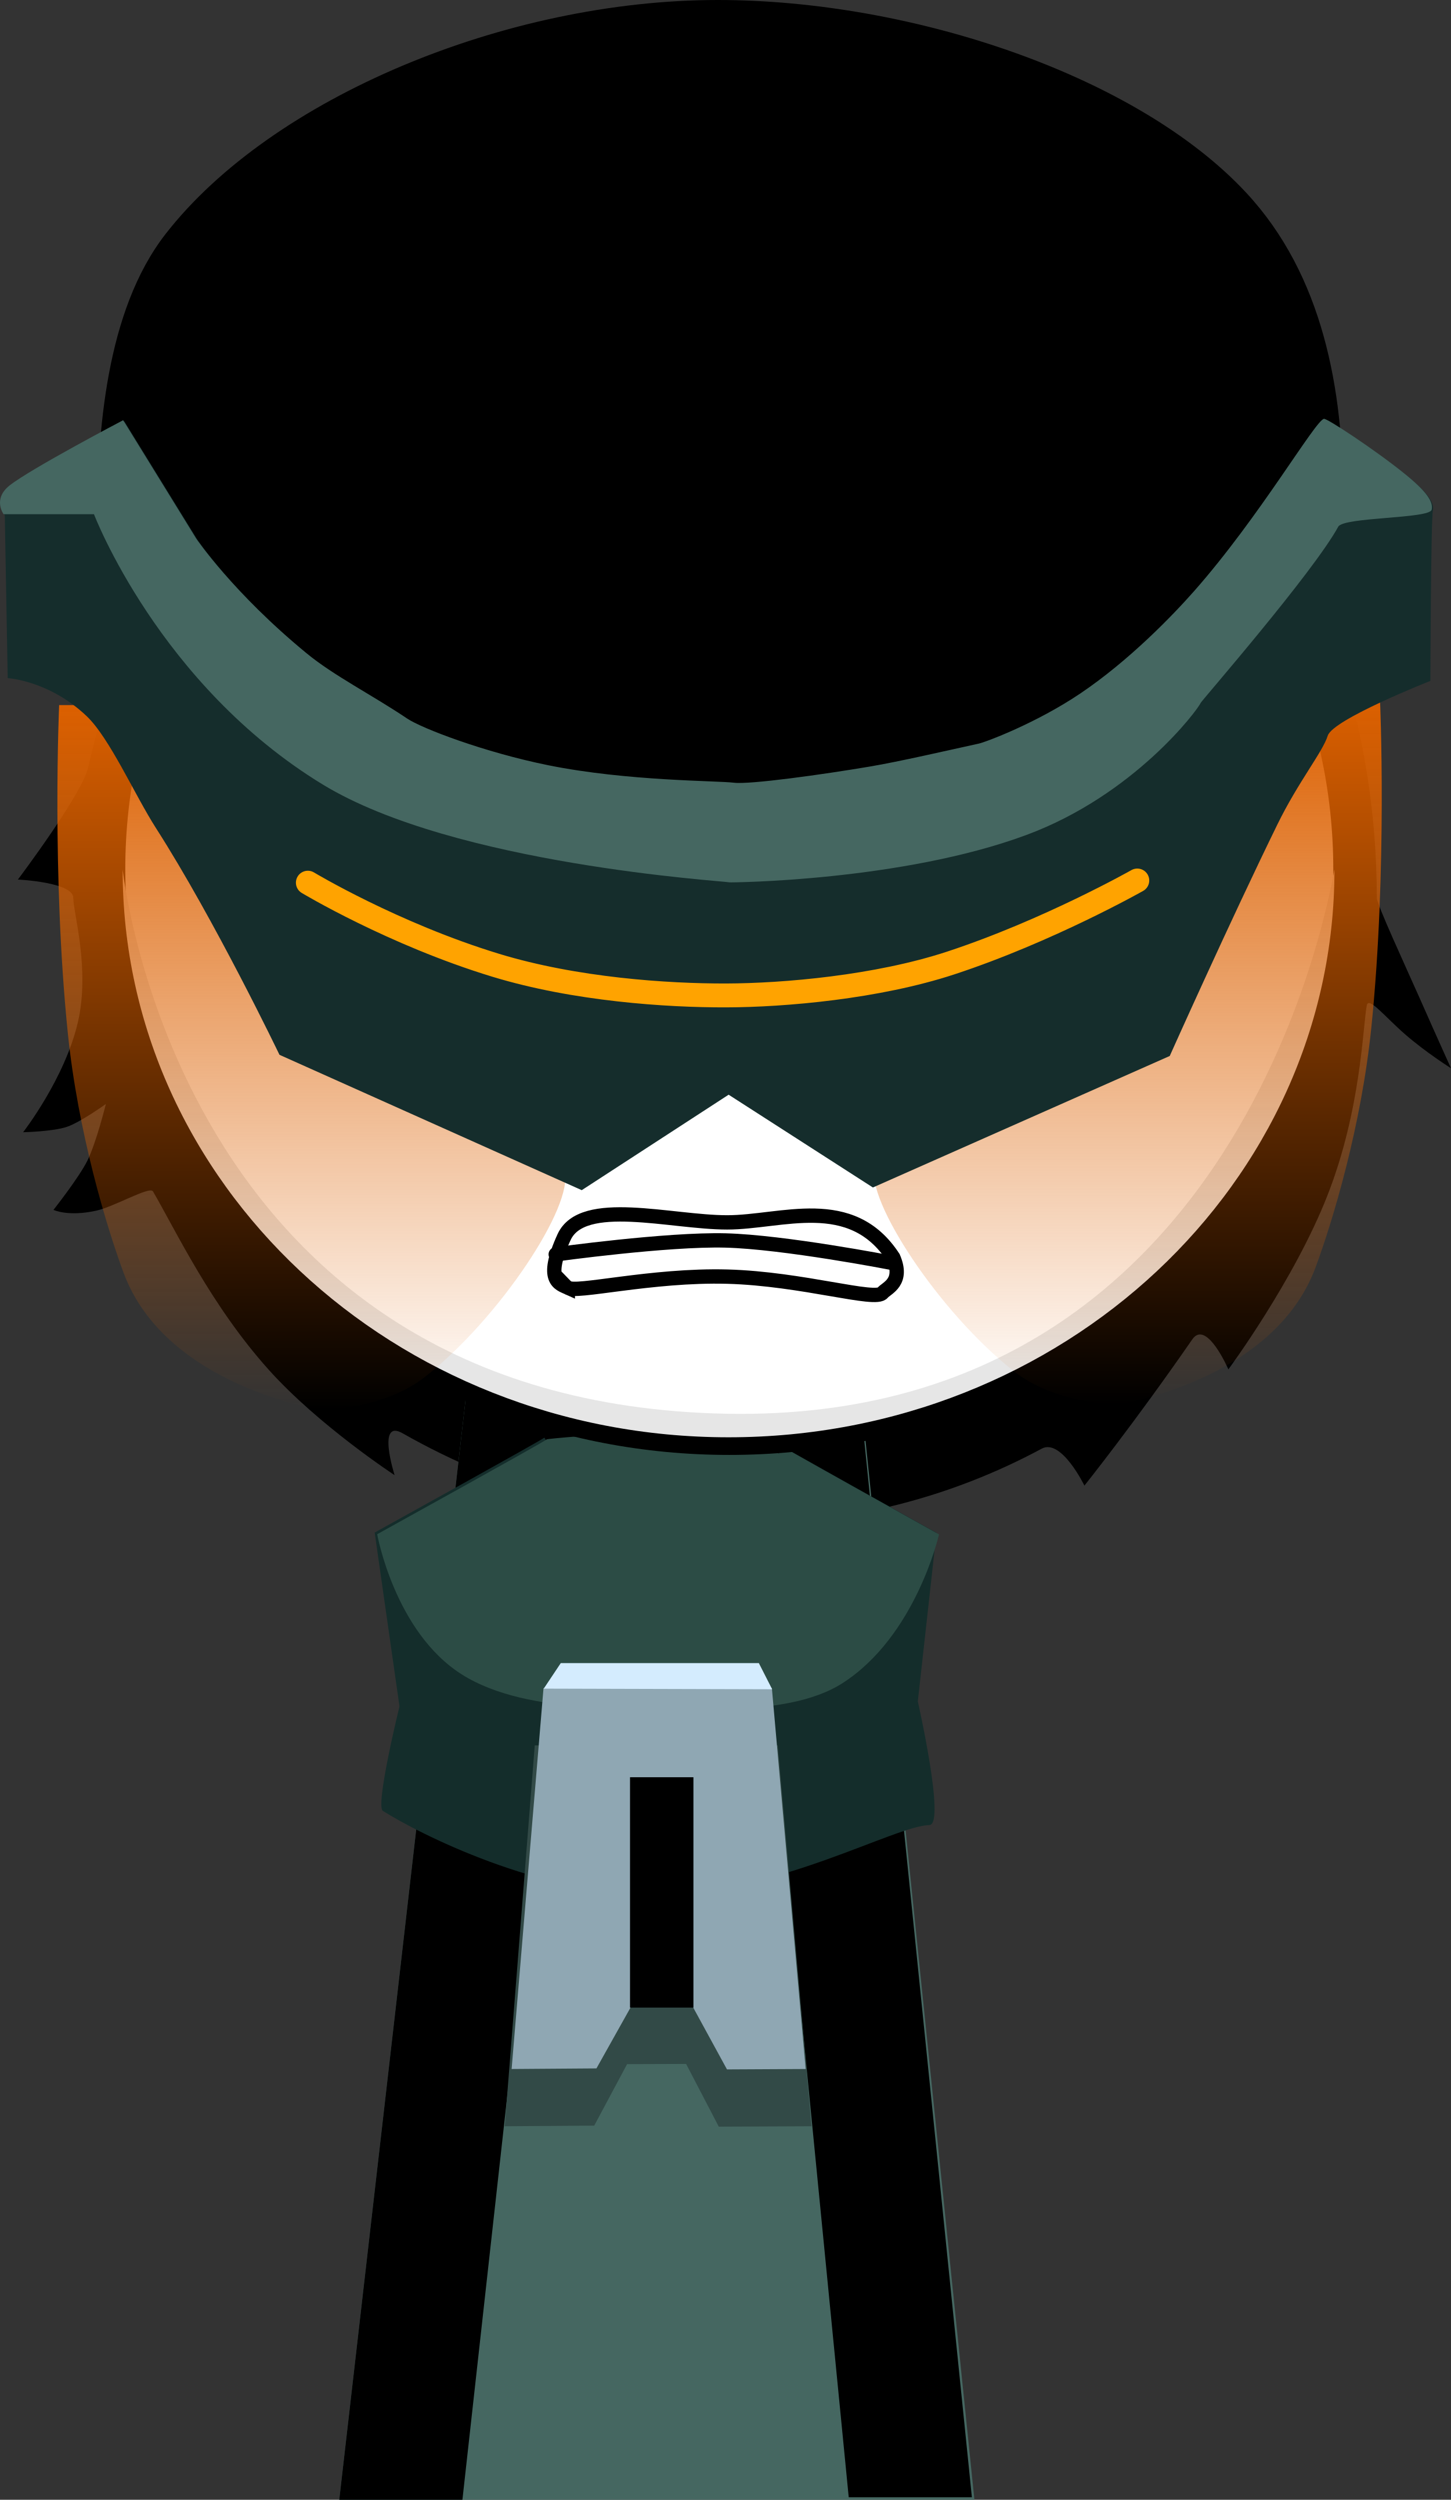 <svg version="1.1" xmlns="http://www.w3.org/2000/svg" xmlns:xlink="http://www.w3.org/1999/xlink" width="151.915" height="261.634" viewBox="0,0,151.915,261.634"><rect x="0" y="0" width="151.915" height="261.634" fill="#333333" stroke="none"/><defs><linearGradient x1="289.624" y1="121.917" x2="289.624" y2="195.666" gradientUnits="userSpaceOnUse" id="color-1"><stop offset="0" stop-color="#dc6000"/><stop offset="1" stop-color="#dc6000" stop-opacity="0"/></linearGradient><linearGradient x1="204.149" y1="122.483" x2="204.149" y2="196.233" gradientUnits="userSpaceOnUse" id="color-2"><stop offset="0" stop-color="#dc6000"/><stop offset="1" stop-color="#dc6000" stop-opacity="0"/></linearGradient></defs><g transform="translate(-171.55,-48.683)"><g data-paper-data="{&quot;isPaintingLayer&quot;:true}" fill-rule="nonzero" stroke-linejoin="miter" stroke-miterlimit="10" stroke-dasharray="" stroke-dashoffset="0" style="mix-blend-mode: normal"><path d="M179.224,142.663c0,-1.657 -5.801,-1.923 -5.801,-1.923c0,0 6.696,-8.877 7.352,-11.718c6.66,-28.822 23.99,-56.22 66.686,-56.745c45.686,-0.563 68.237,35.011 68.237,70.386c0,0.668 3.078,7.312 4.43,10.366c2.279,5.146 3.337,7.459 3.337,7.459c0,0 -2.647,-1.667 -4.824,-3.567c-2.141,-1.869 -3.81,-3.979 -3.991,-3.015c-0.435,2.304 -0.596,10.922 -4.129,19.918c-3.494,8.895 -10.363,18.181 -10.363,18.181c0,0 -2.292,-5.286 -3.777,-3.142c-6.077,8.779 -11.296,15.31 -11.296,15.31c0,0 -2.41,-4.977 -4.471,-3.868c-9.326,5.02 -20.063,7.911 -31.653,7.911c-12.607,0 -24.772,-3.566 -35.271,-9.527c-2.728,-1.549 -0.826,4.388 -0.826,4.388c0,0 -7.938,-5.197 -13.157,-11.007c-6.088,-6.778 -9.737,-14.571 -12.139,-18.689c-0.341,-0.584 -4.02,1.588 -5.934,2.013c-2.961,0.657 -4.484,-0.082 -4.484,-0.082c0,0 2.671,-3.377 3.551,-5.155c0.944,-1.907 1.933,-5.927 1.933,-5.927c0,0 -2.664,1.909 -4.06,2.385c-1.486,0.507 -4.602,0.57 -4.602,0.57c0,0 4.392,-5.643 5.743,-11.56c1.273,-5.574 -0.492,-11.391 -0.492,-12.96z" fill="#000000" stroke="#000000" stroke-width="0" stroke-linecap="butt"/><g stroke-width="0" stroke-linecap="butt"><path d="M207.069,310.317l15.143,-131.842l37.783,-0.158l13.574,132z" fill="#456761" stroke="#000000"/><path d="M260.409,310.052l-12.953,-132l12.416,0.158l13.431,131.842z" data-paper-data="{&quot;index&quot;:null}" fill="#000000" stroke="#000000"/><path d="M207.069,310.317l15.143,-131.842l12.416,-0.158l-14.665,132z" fill="#000000" stroke="#000000"/><path d="M251.733,199.057c0,0.116 17.866,10.049 17.866,10.049l-1.957,17.658c0,0 2.927,12.885 1.218,12.933c-3.695,0.103 -15.736,7.135 -28.204,7.307c-12.506,0.173 -25.438,-6.518 -29.021,-8.789c-0.817,-0.518 1.74,-10.94 1.74,-10.94l-2.597,-18.19c0,0 17.759,-9.822 17.759,-9.932c0,-0.226 5.841,11.014 11.388,11.014c5.547,0 11.808,-11.337 11.808,-11.111z" fill="#142d2b" stroke="none"/><path d="M251.995,199.23c0,0.116 17.866,10.049 17.866,10.049c0,0 -2.398,10.629 -10.108,15.572c-6.102,3.912 -17.696,2.381 -18.894,2.381c-1.444,0 -13.813,1.231 -20.969,-3.304c-7.023,-4.451 -8.85,-14.668 -8.85,-14.668c0,0 17.759,-9.822 17.759,-9.932c0,-0.099 21.706,-2.035 23.416,0.342c2.215,3.078 -0.221,-0.665 -0.221,-0.439z" fill="#2c4c45" stroke="none"/><g fill="#324a47" stroke="none"><path d="M224.393,271.223l3.144,-39.861h25.44l3.537,39.861l-9.711,0.042l-3.42,-6.564l-6.178,0.021l-3.442,6.437z"/><path d=""/></g><g stroke="none"><path d="M225.114,265.232l3.34,-39.861h23.909l3.537,39.861l-8.238,0.042l-3.584,-6.564l-6.474,0.021l-3.607,6.437z" fill="#8fa7b3"/><path d="M228.476,225.422l1.785,-2.673h20.738l1.394,2.738z" fill="#d4ecfe"/><path d="M237.512,258.803v-24.109h6.637v24.109z" fill="#000000"/></g></g><g><path d="M183.667,139.663c0,-33.302 28.76,-60.298 64.237,-60.298c35.477,0 64.237,26.996 64.237,60.298c0,33.302 -28.76,60.298 -64.237,60.298c-35.477,0 -64.237,-26.996 -64.237,-60.298z" fill="#ffffff" stroke="#000000" stroke-width="2" stroke-linecap="butt"/><path d="M184.39,139.717c0,-0.728 5.207,55.919 63.36,56.934c55.564,0.97 63.514,-57.953 63.514,-56.934c0,32.805 -28.402,59.398 -63.437,59.398c-35.035,0 -63.437,-26.594 -63.437,-59.398z" fill="#e6e6e6" stroke="#000000" stroke-width="0" stroke-linecap="butt"/><path d="M197.217,140.093c0,-12.968 10.513,-23.481 23.481,-23.481c12.968,0 23.481,10.513 23.481,23.481c0,12.968 -10.513,23.481 -23.481,23.481c-12.968,0 -23.481,-10.513 -23.481,-23.481z" fill="#ffffff" stroke="#000000" stroke-width="2" stroke-linecap="butt"/><path d="M204.282,139.817c0,-9.128 7.4,-16.528 16.528,-16.528c9.128,0 16.528,7.4 16.528,16.528c0,9.128 -7.4,16.528 -16.528,16.528c-9.128,0 -16.528,-7.4 -16.528,-16.528z" fill="#000000" stroke="none" stroke-width="0" stroke-linecap="butt"/><path d="M274.956,163.573c-12.968,0 -23.481,-10.513 -23.481,-23.481c0,-12.968 10.513,-23.481 23.481,-23.481c12.968,0 23.481,10.513 23.481,23.481c0,12.968 -10.513,23.481 -23.481,23.481z" data-paper-data="{&quot;index&quot;:null}" fill="#ffffff" stroke="#000000" stroke-width="2" stroke-linecap="butt"/><path d="M274.844,156.345c-9.128,0 -16.528,-7.4 -16.528,-16.528c0,-9.128 7.4,-16.528 16.528,-16.528c9.128,0 16.528,7.4 16.528,16.528c0,9.128 -7.4,16.528 -16.528,16.528z" data-paper-data="{&quot;index&quot;:null}" fill="#000000" stroke="none" stroke-width="0" stroke-linecap="butt"/><path d="M197.217,140.093c0,-12.968 10.513,-23.481 23.481,-23.481c12.968,0 23.481,10.513 23.481,23.481c0,0 -46.961,1.232 -46.961,0z" fill="#ffffff" stroke="#000000" stroke-width="2" stroke-linecap="butt"/><path d="M251.475,140.093c0,-12.968 10.513,-23.481 23.481,-23.481c12.968,0 23.481,10.513 23.481,23.481c0,1.214 -46.961,0 -46.961,0z" data-paper-data="{&quot;index&quot;:null}" fill="#ffffff" stroke="#000000" stroke-width="2" stroke-linecap="butt"/><path d="M209.855,111.284c0,0 6.709,-5.169 11.797,-6.364c5.088,-1.194 12.334,0.699 12.334,0.699c0,0 -8.038,-0.06 -11.968,0.862c-4.106,0.964 -12.164,4.802 -12.164,4.802z" fill="#000000" stroke="none" stroke-width="0" stroke-linecap="butt"/><path d="M273.789,106.482c-3.929,-0.922 -11.968,-0.862 -11.968,-0.862c0,0 7.246,-1.894 12.334,-0.699c5.088,1.194 11.797,6.364 11.797,6.364c0,0 -8.057,-3.838 -12.164,-4.802z" data-paper-data="{&quot;index&quot;:null}" fill="#000000" stroke="none" stroke-width="0" stroke-linecap="butt"/><path d="M188.746,109.954c11.425,-22.682 31.41,-33.071 60.565,-32.853c24.163,0.181 39.144,9.275 47.647,17.236c0.951,0.891 -11.169,5.581 -18.26,7.521c-15.297,4.186 -30.357,6.252 -30.357,6.252l6.65,-11.17c0,0 -23.705,7.343 -34.98,9.59c-11.173,2.226 -31.264,3.423 -31.264,3.423z" fill="#000000" stroke="none" stroke-width="0" stroke-linecap="butt"/><path d="M182.71,103.739c0,-9.805 0.956,-22.226 6.959,-29.943c10.891,-13.998 35.142,-24.113 57.026,-24.113c20.037,0 43.376,7.793 54.597,19.853c7.79,8.372 9.892,20.03 9.892,31.336c0,27.592 -28.527,43.609 -62.474,43.609c-33.947,0 -66,-13.15 -66,-40.742z" fill="#000000" stroke="#000000" stroke-width="2" stroke-linecap="butt"/><path d="M277.677,192.187c-7.834,-6.175 -15.53,-17.924 -14.559,-21.433c3.06,-11.058 42.739,-37.307 42.739,-37.307v-11.531h10.174c0,0 0.788,17.735 -0.907,34.319c-1.058,10.346 -4.038,20.245 -5.845,25.109c-4.409,11.871 -20.641,14.322 -20.641,14.322c0,0 -6.466,0.065 -10.962,-3.479z" data-paper-data="{&quot;index&quot;:null}" fill="url(#color-1)" stroke="none" stroke-width="0" stroke-linecap="butt"/><path d="M205.135,196.233c0,0 -16.232,-2.451 -20.641,-14.322c-1.807,-4.864 -4.787,-14.763 -5.845,-25.109c-1.695,-16.584 -0.907,-34.319 -0.907,-34.319h10.174v11.531c0,0 39.679,26.25 42.739,37.307c0.971,3.509 -6.725,15.258 -14.559,21.433c-4.496,3.544 -10.962,3.479 -10.962,3.479z" fill="url(#color-2)" stroke="none" stroke-width="0" stroke-linecap="butt"/><path d="M172.358,119.659l-0.306,-17.042c0,0 -1.179,-1.589 0.636,-3.016c2.259,-1.776 11.879,-6.822 11.879,-6.822l7.631,12.367c0,0 3.837,5.677 11.582,12.035c2.869,2.355 6.802,4.32 10.518,6.82c1.527,1.027 8.096,3.543 14.801,4.894c8.298,1.672 17.676,1.605 19.4,1.823c1.679,0.212 9.37,-0.867 14.217,-1.686c3.21,-0.542 7.996,-1.657 11.426,-2.404c0.732,-0.159 6.002,-2.131 10.617,-5.235c5.089,-3.423 9.626,-8.111 11.928,-10.719c6.908,-7.826 12.654,-17.825 13.599,-18.041c0.317,-0.073 5.335,3.238 8.415,5.719c2.363,1.904 3.044,2.964 2.866,3.79c-0.209,0.963 -0.262,17.806 -0.262,17.806c0,0 -10.21,4.021 -10.746,5.739c-0.533,1.707 -3.076,4.805 -5.264,9.274c-4.944,10.095 -11.277,24.244 -11.277,24.244l-31.079,13.764l-15.103,-9.711l-15.378,9.992l-31.648,-14.168c0,0 -6.77,-14.113 -12.931,-23.729c-2.229,-3.479 -4.859,-9.446 -7.265,-11.726c-3.94,-3.734 -8.254,-3.968 -8.254,-3.968z" fill="#152d2c" stroke="#000000" stroke-width="0" stroke-linecap="butt"/><path d="M181.389,102.502h-9.462c0,0 -1.179,-1.589 0.636,-3.016c2.259,-1.776 11.879,-6.822 11.879,-6.822l7.631,12.367c0,0 3.837,5.677 11.582,12.035c2.869,2.355 6.802,4.32 10.518,6.82c1.527,1.027 8.096,3.542 14.801,4.894c8.298,1.672 17.676,1.605 19.4,1.823c1.679,0.212 9.37,-0.867 14.217,-1.686c3.21,-0.542 7.996,-1.657 11.426,-2.404c0.732,-0.159 6.002,-2.131 10.617,-5.235c5.089,-3.423 9.626,-8.111 11.928,-10.719c6.908,-7.826 12.653,-17.825 13.599,-18.041c0.317,-0.073 5.335,3.238 8.415,5.719c2.363,1.904 3.044,2.964 2.865,3.79c-0.209,0.963 -9.219,0.756 -9.78,1.78c-2.655,4.845 -14.3,18.204 -14.401,18.438c-0.328,0.757 -6.967,9.648 -18.261,13.833c-13.039,4.831 -30.962,4.981 -31.074,4.954c-0.631,-0.149 -28.789,-1.844 -42.567,-10.229c-17.169,-10.448 -23.97,-28.302 -23.97,-28.302z" fill="#456761" stroke="#000000" stroke-width="0" stroke-linecap="butt"/><path d="M290.621,140.839c0,0 -9.316,5.274 -19.526,8.632c-7.695,2.531 -17.425,3.381 -23.521,3.397c-6.184,0.017 -15.798,-0.62 -24.114,-3.154c-10.758,-3.277 -19.679,-8.646 -19.679,-8.646" fill="none" stroke="#ffa300" stroke-width="2.5" stroke-linecap="round"/><g stroke="#000000" stroke-width="1.5"><path d="M230.997,183.443c-0.881,-0.398 -2.47,-0.73 -0.392,-5.275c1.93,-4.222 11.171,-1.546 17.077,-1.546c5.704,0 12.978,-3.093 17.392,3.675c1.092,2.544 -0.61,3.156 -1.11,3.679c-0.623,1.004 -8.408,-1.464 -16.261,-1.676c-7.971,-0.215 -16.013,1.814 -16.706,1.143z" fill="#ffffff" stroke-linecap="butt"/><path d="M229.732,179.97c0,0 11.627,-1.611 17.772,-1.456c6.112,0.154 17.296,2.32 17.296,2.32" fill="none" stroke-linecap="round"/></g></g></g></g></svg>